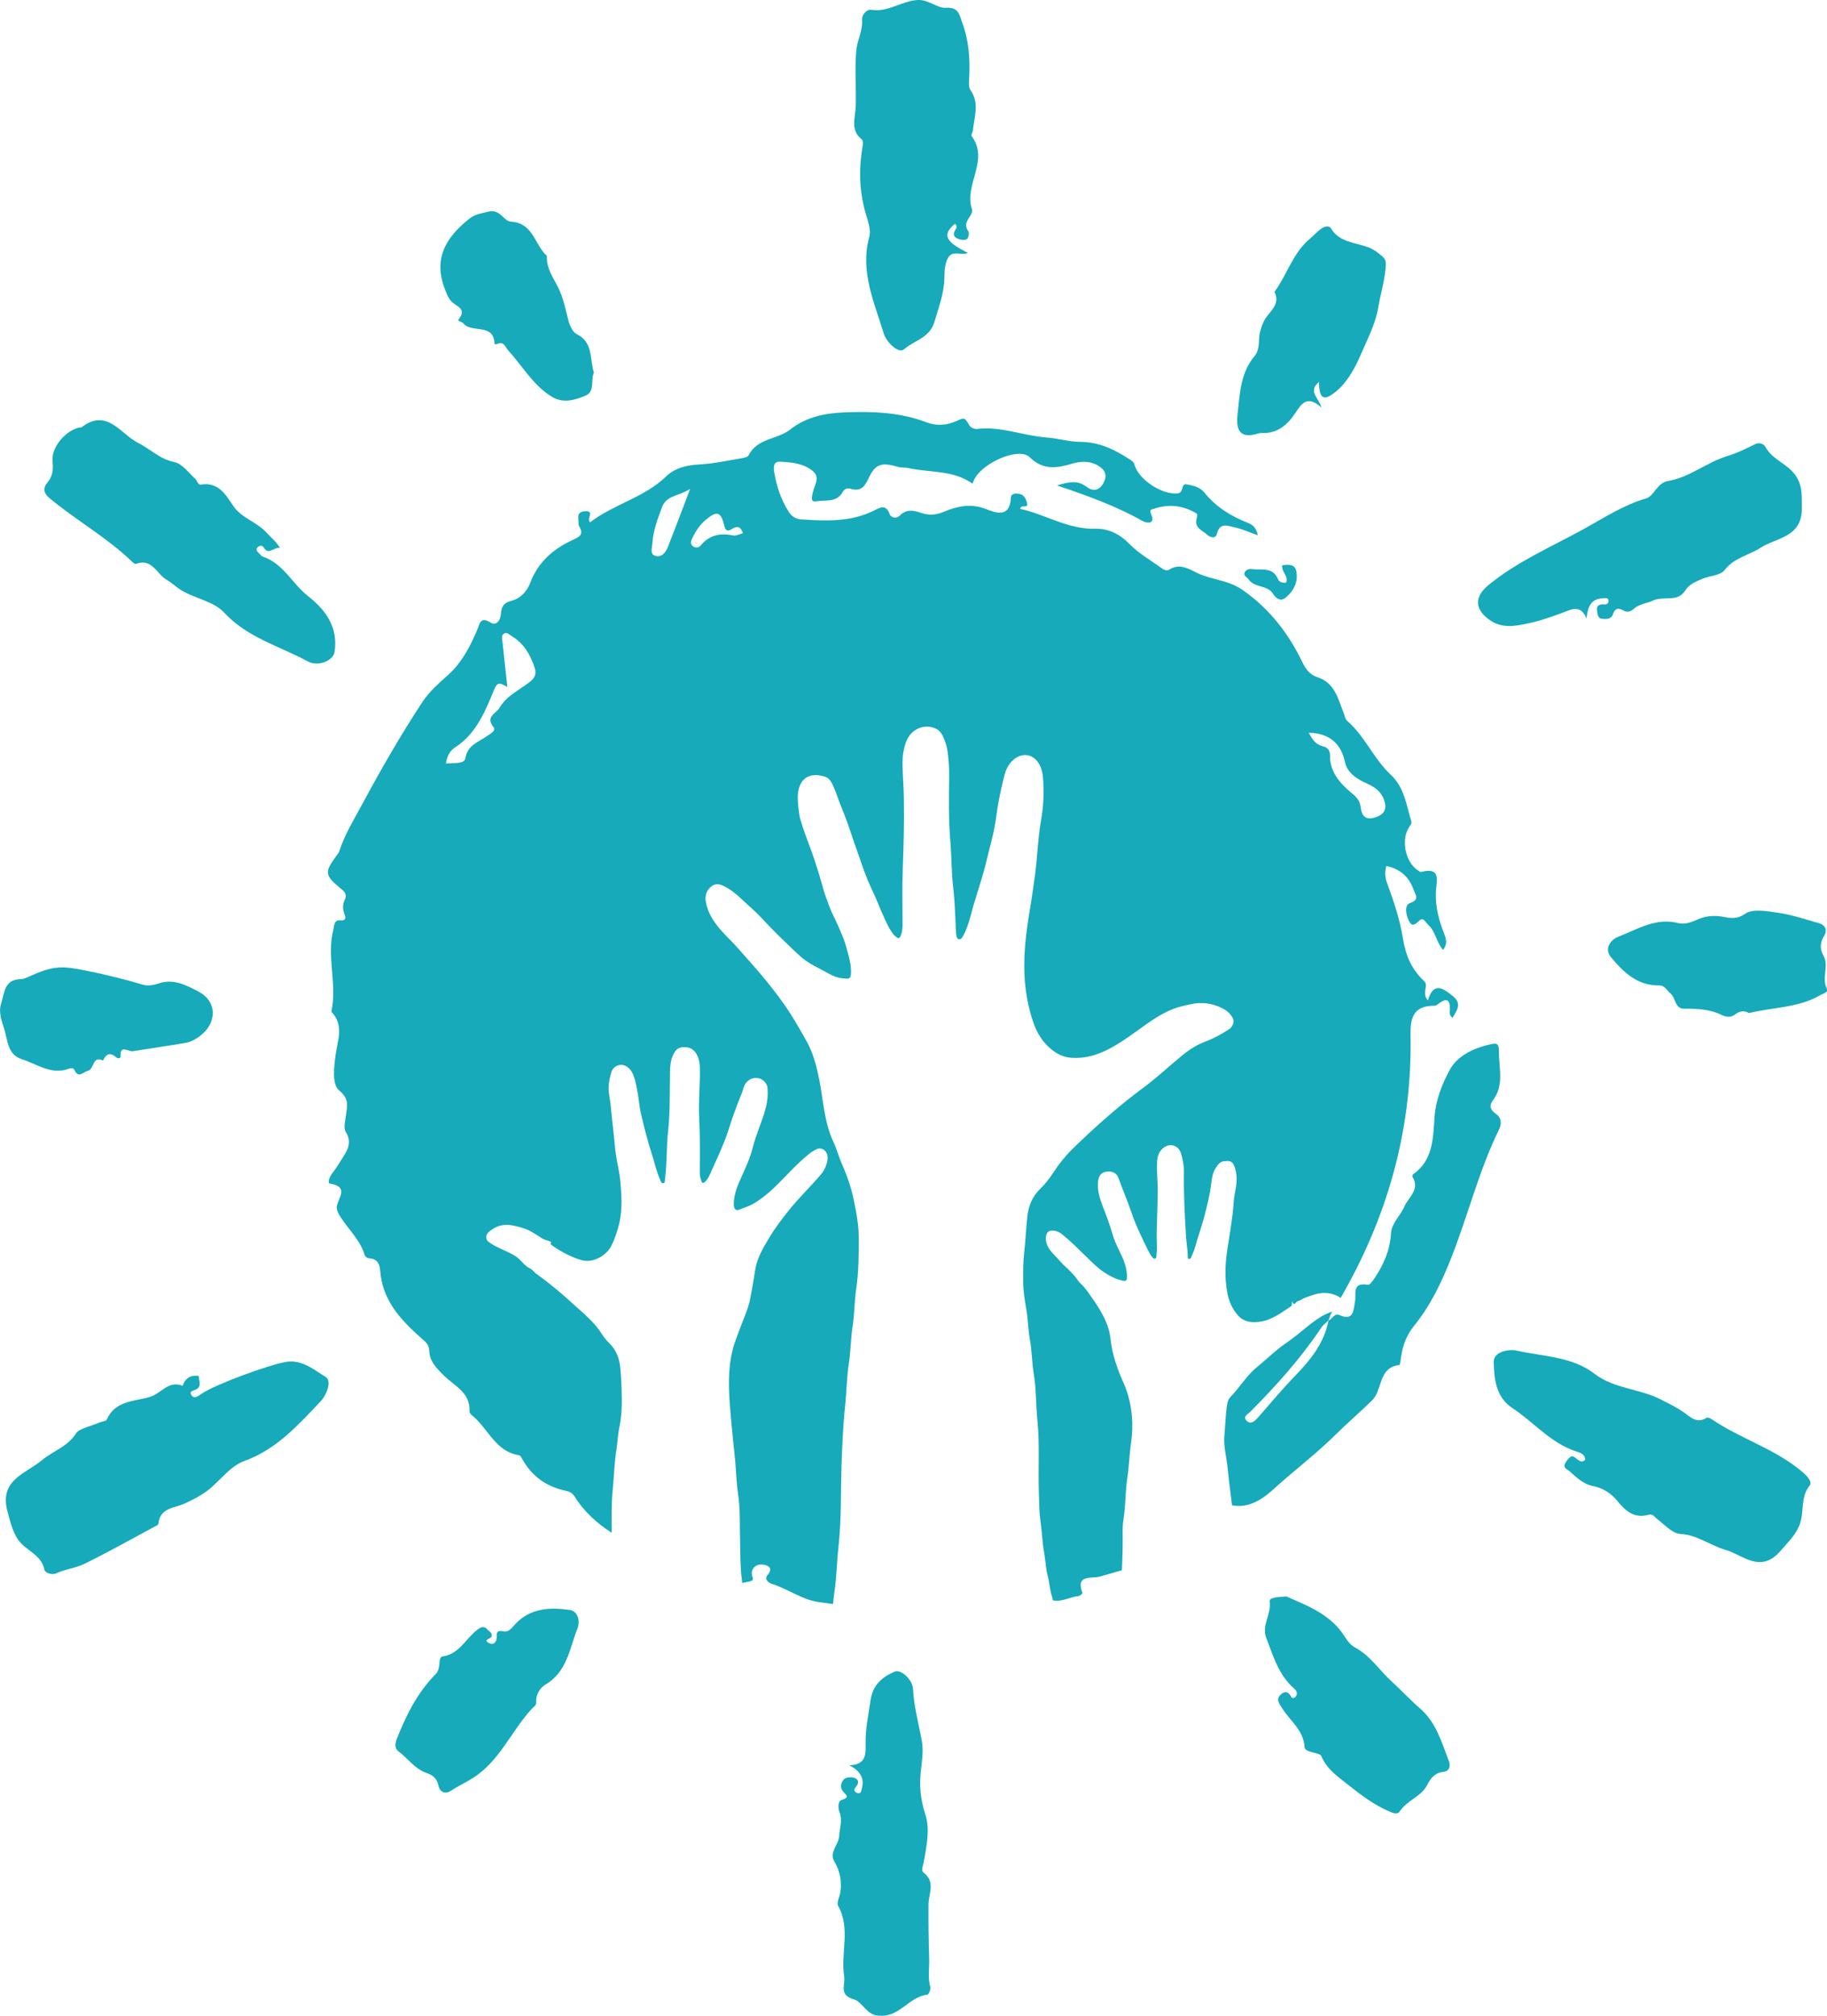 <?xml version="1.0" encoding="utf-8"?>
<!-- Generator: Adobe Illustrator 27.0.0, SVG Export Plug-In . SVG Version: 6.00 Build 0)  -->
<svg version="1.1" id="Layer_1" xmlns="http://www.w3.org/2000/svg" xmlns:xlink="http://www.w3.org/1999/xlink" x="0px" y="0px"
	 viewBox="0 0 185.34 204.38" style="enable-background:new 0 0 185.34 204.38;" xml:space="preserve">
<style type="text/css">
	.st0{fill:#16AABB;}
</style>
<g>
	<g>
		<path class="st0" d="M151.74,112.92c-0.58-0.4-0.69-0.84-0.31-1.34c1.19-1.53,0.62-3.27,0.63-4.94c0-0.35,0.02-0.92-0.56-0.82
			c-1.77,0.33-3.58,1.13-4.39,2.58c-0.78,1.41-1.45,3.06-1.58,4.82c-0.16,2.12-0.11,4.39-2.17,5.83c-0.06,0.04-0.11,0.21-0.07,0.26
			c0.79,1.29-0.4,2.05-0.82,3.01c-0.4,0.94-1.3,1.68-1.36,2.73c-0.1,1.69-0.73,3.14-1.65,4.51c-0.18,0.28-0.5,0.74-0.69,0.7
			c-1.68-0.28-1.15,0.92-1.32,1.76c-0.15,0.73-0.09,1.98-1.57,1.31c-0.5-0.23-0.72,0.4-1.11,0.56c-0.44,2.25-1.78,3.94-3.33,5.54
			c-1.32,1.36-2.55,2.83-3.8,4.26c-0.35,0.41-0.78,0.78-1.21,0.32c-0.38-0.4,0.21-0.67,0.45-0.92c2.62-2.64,5.1-5.4,7.17-8.5
			c0.18-0.28,0.48-0.48,0.72-0.72c0.12-0.3,0.2-0.63,0.37-0.91c-0.38,0.16-0.77,0.31-1.12,0.53c-0.68,0.41-1.29,0.91-1.91,1.42
			c-0.6,0.5-1.23,0.97-1.86,1.41c-0.97,0.69-1.81,1.53-2.73,2.28c-1.08,0.88-1.77,2.09-2.73,3.07c-0.2,0.21-0.27,0.5-0.31,0.78
			c-0.16,1.01-0.17,2.03-0.27,3.05c-0.11,1.1,0.21,2.19,0.32,3.29c0.1,0.97,0.21,1.95,0.34,2.92c0.04,0.3,0.08,0.6,0.11,0.9
			c1.69,0.35,3.14-0.65,4.18-1.6c2.06-1.88,4.3-3.55,6.29-5.52c1.21-1.2,2.51-2.31,3.74-3.51c1.09-1.06,0.6-3.33,2.76-3.59
			c0.09-0.01,0.14-0.53,0.18-0.82c0.17-1.16,0.55-2.2,1.32-3.15c1.68-2.07,2.81-4.46,3.78-6.92c1.69-4.27,2.78-8.76,4.8-12.91
			C152.36,113.99,152.34,113.33,151.74,112.92z M125.37,118.76c0.16,0.73,0.05,1.48-0.1,2.21c-0.13,0.67-0.14,1.36-0.22,2.04
			c-0.14,1.16-0.33,2.31-0.51,3.46c-0.25,1.52-0.32,3.05-0.04,4.58c0.16,0.88,0.52,1.7,1.13,2.36c0.59,0.64,1.39,0.71,2.21,0.59
			c1.2-0.17,2.13-0.91,3.1-1.54c0.17-0.11,0.09-0.32,0.14-0.55c0.06,0.24,0.2,0.41,0.34,0.2c0.14-0.22,0.36-0.2,0.53-0.31
			c0.4-0.26,0.86-0.38,1.31-0.53c0.89-0.29,1.77-0.25,2.6,0.22c0.05,0.03,0.1,0.06,0.14,0.1c4.64-8.01,7.15-16.62,7.1-25.99
			c-0.01-1.62-0.25-3.66,2.42-3.63c0.17,0,0.35-0.16,0.51-0.28c0.71-0.5,1.05-0.36,1.06,0.54c0,0.31-0.15,0.67,0.26,0.96
			c0.45-0.74,0.97-1.44,0.06-2.18c-0.96-0.77-1.97-1.57-2.55,0.41c-0.67-0.68,0.07-1.51-0.35-1.91c-1.32-1.24-1.91-2.59-2.21-4.47
			c-0.29-1.83-0.94-3.75-1.61-5.57c-0.2-0.54-0.21-1.11-0.05-1.67c1.47,0.31,2.34,1.17,2.78,2.45c0.15,0.44,0.65,0.96-0.39,1.31
			c-0.59,0.2-0.41,1.24-0.07,1.86c0.32,0.59,0.62,0.29,1.01-0.07c0.44-0.42,0.65,0.18,0.9,0.4c0.76,0.66,0.84,1.78,1.52,2.56
			c0.45-0.59,0.34-1.05,0.13-1.6c-0.54-1.36-0.92-2.75-0.86-4.27c0.04-0.98,0.65-2.62-1.53-2.03c-0.06,0.02-0.16-0.09-0.25-0.14
			c-1.33-0.83-1.81-3.2-0.88-4.49c0.12-0.17,0.23-0.31,0.17-0.51c-0.51-1.67-0.7-3.44-2.1-4.74c-1.72-1.6-2.61-3.9-4.41-5.45
			c-0.2-0.17-0.24-0.52-0.35-0.79c-0.59-1.46-0.89-3.09-2.74-3.66c-0.63-0.2-1.11-0.78-1.42-1.43c-1.42-2.97-3.35-5.47-6.1-7.39
			c-1.43-1-3.09-1.01-4.56-1.7c-0.89-0.41-1.8-1.06-2.89-0.35c-0.31,0.2-0.66-0.09-0.94-0.28c-1.03-0.74-2.16-1.39-3.04-2.29
			c-1-1.03-2.16-1.62-3.5-1.58c-2.79,0.07-5.07-1.46-7.63-2.02c0.09-0.51,0.85,0.03,0.7-0.57c-0.1-0.4-0.28-0.87-0.8-0.95
			c-0.34-0.05-0.82-0.06-0.84,0.37c-0.08,2.08-1.49,1.58-2.53,1.17c-1.52-0.6-2.91-0.29-4.25,0.27c-0.8,0.34-1.55,0.38-2.26,0.14
			c-0.84-0.28-1.54-0.45-2.25,0.27c-0.32,0.32-0.88,0.21-1.01-0.17c-0.37-1.04-0.98-0.66-1.58-0.36c-2.36,1.18-4.87,1.06-7.39,0.9
			c-0.6-0.04-1-0.34-1.3-0.82c-0.76-1.22-1.21-2.56-1.44-3.97c-0.08-0.48-0.11-1.11,0.62-1.06c1.17,0.06,2.39,0.17,3.32,0.97
			c0.76,0.65,0.11,1.45-0.03,2.19c-0.06,0.35-0.28,0.96,0.32,0.86c0.93-0.16,2.09,0.15,2.7-0.92c0.23-0.4,0.5-0.45,0.84-0.35
			c0.96,0.28,1.37-0.16,1.77-1c0.72-1.55,1.31-1.72,3.04-1.22c0.32,0.09,0.68,0.04,1.02,0.11c2.16,0.49,4.51,0.17,6.51,1.58
			c0.09-0.19,0.15-0.37,0.24-0.53c0.96-1.68,4.5-3.18,5.56-2.15c1.4,1.36,2.77,1.11,4.31,0.66c0.86-0.25,1.75-0.3,2.57,0.16
			c0.75,0.41,1.06,0.99,0.6,1.82c-0.44,0.79-1.07,0.84-1.71,0.36c-0.82-0.62-1.65-0.56-2.98-0.13c3.24,1.09,6.07,2.13,8.7,3.62
			c0.39,0.22,1.32,0.34,0.83-0.73c-0.22-0.48,0.09-0.46,0.36-0.55c1.43-0.47,2.8-0.32,4.1,0.41c0.32,0.18,0.23,0.19,0.13,0.78
			c-0.14,0.81,0.66,1.05,1.11,1.47c0.28,0.26,0.85,0.44,0.97-0.08c0.31-1.26,1.17-0.8,1.85-0.66c0.74,0.15,1.45,0.49,2.31,0.79
			c-0.15-0.72-0.47-1.05-1.01-1.26c-1.7-0.67-3.23-1.6-4.39-3.05c-0.48-0.6-1.15-0.72-1.8-0.85c-0.64-0.13-0.26,0.82-0.92,0.91
			c-1.49,0.19-3.95-1.33-4.39-2.9c-0.08-0.28-0.25-0.39-0.45-0.52c-1.53-1.01-3.14-1.79-5.03-1.8c-1.18-0.01-2.32-0.36-3.48-0.45
			c-2.36-0.18-4.61-1.15-7.02-0.86c-0.24,0.03-0.62-0.13-0.75-0.33c-0.48-0.79-0.48-0.87-1.26-0.5c-1.04,0.48-2.1,0.55-3.13,0.15
			c-2.68-1.02-5.5-1.11-8.26-1c-1.9,0.08-3.87,0.4-5.58,1.76c-1.25,0.99-3.31,0.84-4.19,2.6c-0.08,0.16-0.42,0.24-0.66,0.28
			c-1.45,0.24-2.89,0.57-4.34,0.64c-1.3,0.06-2.49,0.37-3.37,1.22c-2.24,2.15-5.31,2.81-7.7,4.64c-0.44-0.32,0.57-1.22-0.58-1.11
			c-0.78,0.08-0.62,0.58-0.6,1.06c0.01,0.15-0.01,0.32,0.05,0.43c0.54,0.88,0.04,1.1-0.71,1.45c-1.95,0.9-3.48,2.26-4.26,4.36
			c-0.32,0.86-1.06,1.57-1.84,1.76c-0.9,0.22-1.06,0.65-1.12,1.39c-0.05,0.62-0.47,1.19-1.04,0.83c-1.06-0.66-1.11,0.15-1.35,0.72
			c-0.72,1.7-1.58,3.35-2.95,4.58c-0.95,0.86-1.9,1.67-2.61,2.74c-2.18,3.32-4.17,6.76-6.05,10.26c-0.86,1.61-1.83,3.14-2.39,4.88
			c-0.06,0.18-0.2,0.34-0.31,0.49c-1.21,1.67-1.19,1.95,0.52,3.35c0.42,0.34,0.57,0.62,0.34,1.1c-0.22,0.47-0.22,0.94-0.03,1.42
			c0.15,0.37,0.18,0.7-0.4,0.65c-0.68-0.07-0.61,0.52-0.71,0.9c-0.73,2.75,0.39,5.54-0.2,8.29c-0.01,0.04,0.01,0.11,0.04,0.14
			c1.24,1.34,0.58,2.81,0.38,4.29c-0.17,1.24-0.38,3.02,0.35,3.62c1.06,0.87,0.81,1.56,0.7,2.49c-0.07,0.58-0.28,1.31-0.02,1.73
			c0.69,1.12,0.12,1.92-0.42,2.77c-0.31,0.49-0.62,1-0.98,1.45c-0.27,0.34-0.47,0.97-0.21,1.01c1.96,0.32,0.86,1.4,0.7,2.31
			c-0.06,0.33,0.17,0.76,0.38,1.08c0.81,1.27,1.97,2.31,2.43,3.81c0.08,0.26,0.31,0.37,0.57,0.39c0.77,0.06,0.97,0.64,1.02,1.23
			c0.21,2.97,2.03,4.95,4.1,6.79c0.4,0.36,0.86,0.67,0.87,1.29c0.03,1.14,0.77,1.85,1.51,2.58c1.07,1.05,2.69,1.72,2.58,3.63
			c-0.01,0.18,0.27,0.4,0.45,0.55c1.49,1.32,2.25,3.52,4.57,3.88c0.14,0.02,0.26,0.26,0.35,0.42c0.94,1.67,2.34,2.7,4.2,3.14
			c0.4,0.09,0.8,0.16,1.09,0.62c0.96,1.55,2.28,2.73,3.76,3.68c0-0.17,0-0.34,0-0.5c-0.01-1.3-0.02-2.6,0.11-3.89
			c0.13-1.33,0.16-2.68,0.37-4c0.12-0.76,0.14-1.54,0.3-2.29c0.19-0.92,0.26-1.85,0.25-2.77c-0.01-1.08-0.05-2.17-0.15-3.25
			c-0.09-0.97-0.42-1.86-1.17-2.57c-0.39-0.37-0.68-0.85-0.99-1.29c-0.59-0.83-1.36-1.5-2.11-2.17c-0.77-0.69-1.53-1.39-2.34-2.05
			c-0.6-0.48-1.19-0.97-1.82-1.4c-0.28-0.18-0.43-0.47-0.73-0.61c-0.62-0.3-0.95-0.94-1.55-1.3c-0.62-0.37-1.29-0.63-1.93-0.95
			c-0.28-0.14-0.54-0.31-0.78-0.51c-0.25-0.2-0.24-0.65,0.03-0.9c0.69-0.64,1.53-0.9,2.44-0.71c0.59,0.12,1.18,0.26,1.74,0.54
			c0.45,0.22,0.84,0.51,1.26,0.77c0.3,0.19,0.65,0.2,0.95,0.39c-0.12,0.12-0.09,0.22,0.09,0.34c0.91,0.63,1.85,1.14,2.93,1.47
			c1.22,0.37,2.6-0.48,3.08-1.46c0.36-0.73,0.61-1.5,0.8-2.3c0.32-1.41,0.23-2.83,0.1-4.23c-0.08-0.91-0.32-1.8-0.45-2.71
			c-0.09-0.59-0.13-1.19-0.19-1.78c-0.11-1.07-0.25-2.15-0.34-3.22c-0.05-0.58-0.22-1.14-0.21-1.74c0.01-0.55,0.12-1.06,0.27-1.57
			c0.13-0.47,0.52-0.76,0.98-0.78c0.44-0.02,0.94,0.35,1.17,0.84c0.26,0.55,0.36,1.13,0.48,1.72c0.16,0.79,0.2,1.6,0.38,2.39
			c0.32,1.33,0.64,2.65,1.06,3.95c0.3,0.92,0.5,1.89,0.9,2.78c0.07,0.15,0.1,0.34,0.31,0.32c0.21-0.02,0.14-0.23,0.16-0.36
			c0.23-1.6,0.14-3.24,0.32-4.84c0.22-1.99,0.16-3.98,0.2-5.96c0.01-0.67,0.04-1.34,0.37-1.96c0.21-0.4,0.48-0.65,0.94-0.67
			c0.53-0.02,0.96,0.08,1.29,0.56c0.34,0.5,0.42,1.03,0.43,1.59c0.03,1.7-0.16,3.39-0.07,5.08c0.1,1.85,0.07,3.71,0.06,5.57
			c0,0.28,0.09,0.54,0.17,0.8c0.09,0.26,0.26,0.16,0.4,0.02c0.31-0.32,0.46-0.74,0.64-1.13c0.48-1.03,0.94-2.07,1.36-3.13
			c0.32-0.82,0.55-1.67,0.85-2.5c0.26-0.74,0.54-1.47,0.84-2.19c0.15-0.35,0.18-0.74,0.44-1.06c0.33-0.4,0.75-0.57,1.33-0.45
			c0.38,0.09,0.81,0.53,0.84,0.95c0.05,0.67,0.01,1.32-0.16,1.99c-0.35,1.39-0.99,2.67-1.33,4.06c-0.25,1-0.68,1.95-1.11,2.9
			c-0.41,0.91-0.83,1.84-0.82,2.88c0,0.49,0.23,0.7,0.67,0.49c0.38-0.18,0.79-0.27,1.17-0.48c0.85-0.47,1.59-1.07,2.29-1.74
			c1.2-1.16,2.29-2.44,3.61-3.47c0.21-0.16,0.44-0.29,0.67-0.4c0.39-0.2,0.87,0.03,1.03,0.46c0.09,0.21,0.1,0.44,0.06,0.66
			c-0.1,0.59-0.36,1.11-0.75,1.55c-0.99,1.15-2.09,2.21-3.05,3.39c-0.78,0.96-1.53,1.95-2.16,3.01c-0.62,1.03-1.23,2.09-1.39,3.3
			c-0.13,0.93-0.32,1.85-0.48,2.77c-0.16,0.86-0.52,1.67-0.83,2.49c-0.34,0.92-0.73,1.81-0.97,2.77c-0.49,2-0.39,4-0.23,6.01
			c0.13,1.72,0.34,3.44,0.5,5.16c0.1,1.09,0.12,2.19,0.28,3.27c0.26,1.7,0.17,3.4,0.22,5.1c0.03,1.18,0.01,2.38,0.16,3.54
			c0.02,0.16,0.04,0.33,0.06,0.5c0.25-0.05,0.49-0.1,0.74-0.15c0.57-0.12,0.25-0.41,0.23-0.74c-0.04-0.71,0.53-1.05,1.13-0.97
			c0.49,0.06,1.1,0.32,0.45,1.08c-0.34,0.4,0.11,0.77,0.47,0.88c1.67,0.52,3.09,1.65,4.89,1.86c0.43,0.05,0.86,0.11,1.29,0.18
			c0.05-0.34,0.07-0.68,0.12-1.02c0.25-1.62,0.27-3.27,0.45-4.9c0.3-2.72,0.21-5.44,0.3-8.17c0.07-2.07,0.16-4.13,0.38-6.18
			c0.14-1.37,0.15-2.76,0.36-4.12c0.2-1.22,0.18-2.45,0.37-3.66c0.21-1.31,0.19-2.63,0.38-3.93c0.25-1.66,0.25-3.32,0.26-4.98
			c0.01-1.38-0.24-2.73-0.52-4.06c-0.26-1.23-0.66-2.41-1.18-3.56c-0.33-0.75-0.53-1.55-0.88-2.29c-0.52-1.1-0.77-2.28-0.97-3.46
			c-0.16-0.94-0.27-1.9-0.46-2.83c-0.27-1.34-0.6-2.67-1.28-3.9c-0.53-0.95-1.07-1.88-1.65-2.8c-0.74-1.17-1.59-2.26-2.46-3.34
			c-0.92-1.14-1.92-2.22-2.88-3.32c-0.68-0.77-1.46-1.45-2.09-2.27c-0.56-0.72-1-1.51-1.15-2.43c-0.1-0.61,0.06-1.15,0.58-1.55
			c0.38-0.29,0.77-0.25,1.16-0.07c0.73,0.34,1.34,0.84,1.92,1.39c0.65,0.62,1.35,1.2,1.97,1.86c0.69,0.75,1.4,1.48,2.13,2.18
			c0.64,0.62,1.27,1.25,1.94,1.83c0.59,0.51,1.25,0.86,1.94,1.21c0.42,0.22,0.83,0.47,1.27,0.67c0.45,0.21,0.92,0.28,1.41,0.29
			c0.28,0.01,0.38-0.15,0.4-0.42c0.08-0.99-0.24-1.92-0.49-2.85c-0.21-0.75-0.53-1.47-0.85-2.18c-0.28-0.64-0.63-1.26-0.87-1.93
			c-0.17-0.5-0.38-1-0.53-1.5c-0.37-1.35-0.78-2.69-1.25-4.01c-0.39-1.08-0.82-2.15-1.14-3.26c-0.1-0.34-0.14-0.71-0.18-1.07
			c-0.06-0.57-0.13-1.13-0.04-1.73c0.26-1.6,1.45-1.96,2.78-1.5c0.46,0.16,0.66,0.67,0.85,1.09c0.27,0.59,0.44,1.21,0.69,1.81
			c0.5,1.2,0.93,2.43,1.33,3.67c0.24,0.72,0.52,1.42,0.75,2.14c0.37,1.12,0.83,2.2,1.34,3.27c0.3,0.64,0.54,1.3,0.83,1.94
			c0.31,0.7,0.61,1.41,1.08,2.02c0.09,0.11,0.18,0.2,0.29,0.28c0.26,0.2,0.35,0.16,0.48-0.16c0.15-0.38,0.17-0.77,0.17-1.17
			c0-1.86-0.05-3.71,0.02-5.57c0.09-2.42,0.16-4.83,0.11-7.25c-0.02-1.04-0.1-2.07-0.13-3.1c-0.02-0.61,0.01-1.23,0.15-1.82
			c0.18-0.81,0.51-1.57,1.3-1.99c0.64-0.34,1.36-0.34,1.98-0.03c0.38,0.18,0.64,0.63,0.8,1.05c0.16,0.4,0.28,0.83,0.34,1.26
			c0.12,0.86,0.17,1.73,0.16,2.61c-0.04,2.17-0.06,4.34,0.12,6.5c0.13,1.59,0.11,3.19,0.3,4.76c0.18,1.53,0.19,3.05,0.28,4.58
			c0.01,0.12,0.03,0.25,0.07,0.36c0.04,0.13,0.15,0.21,0.28,0.21c0.11,0,0.19-0.06,0.26-0.17c0.29-0.43,0.45-0.91,0.62-1.39
			c0.2-0.59,0.34-1.19,0.51-1.79c0.28-0.94,0.57-1.87,0.86-2.8c0.16-0.53,0.31-1.07,0.44-1.61c0.29-1.27,0.67-2.51,0.9-3.8
			c0.14-0.77,0.21-1.55,0.36-2.32c0.18-0.95,0.38-1.9,0.63-2.83c0.14-0.51,0.39-1.01,0.77-1.38c0.7-0.69,1.65-0.82,2.36-0.15
			c0.5,0.47,0.7,1.16,0.76,1.88c0.11,1.4,0.06,2.8-0.18,4.17c-0.35,1.97-0.39,3.98-0.67,5.95c-0.16,1.15-0.32,2.31-0.52,3.46
			c-0.35,2.11-0.61,4.23-0.51,6.39c0.07,1.6,0.35,3.16,0.85,4.68c0.3,0.92,0.77,1.8,1.45,2.48c0.67,0.67,1.45,1.18,2.47,1.25
			c1.4,0.09,2.65-0.29,3.88-0.94c1.33-0.71,2.51-1.62,3.73-2.48c1.15-0.81,2.35-1.54,3.74-1.85c0.52-0.11,1.03-0.26,1.58-0.28
			c0.93-0.03,1.79,0.18,2.6,0.65c0.34,0.2,0.6,0.48,0.8,0.81c0.23,0.39,0.06,0.94-0.39,1.22c-0.74,0.48-1.5,0.9-2.33,1.21
			c-0.89,0.33-1.68,0.84-2.41,1.44c-1.27,1.04-2.47,2.17-3.79,3.16c-1.21,0.9-2.4,1.84-3.54,2.83c-1.31,1.13-2.59,2.31-3.82,3.52
			c-0.73,0.72-1.36,1.53-1.93,2.4c-0.38,0.58-0.81,1.13-1.31,1.61c-0.8,0.78-1.16,1.69-1.29,2.8c-0.14,1.23-0.18,2.46-0.32,3.67
			c-0.11,0.92-0.1,1.84-0.1,2.75c-0.01,1.03,0.16,2.06,0.33,3.07c0.17,0.99,0.17,1.98,0.35,2.96c0.21,1.15,0.2,2.33,0.39,3.48
			c0.26,1.57,0.21,3.15,0.37,4.71c0.25,2.42,0.07,4.85,0.15,7.28c0.03,0.97,0.02,1.95,0.16,2.91c0.16,1.08,0.18,2.18,0.38,3.26
			c0.14,0.78,0.16,1.59,0.36,2.35c0.18,0.68,0.21,1.39,0.43,2.07c0.04,0.12,0.07,0.25,0.09,0.39c0.92,0.2,1.73-0.35,2.6-0.43
			c0.15-0.01,0.43-0.27,0.4-0.32c-0.74-1.92,1-1.43,1.74-1.65c0.76-0.21,1.51-0.43,2.26-0.65c0.06-1.15,0.09-2.31,0.08-3.46
			c-0.01-0.59-0.01-1.18,0.09-1.75c0.22-1.36,0.17-2.75,0.38-4.11c0.18-1.19,0.21-2.4,0.38-3.59c0.13-0.91,0.17-1.82,0.09-2.71
			c-0.11-1.13-0.35-2.24-0.82-3.3c-0.64-1.43-1.17-2.89-1.34-4.47c-0.09-0.83-0.35-1.63-0.75-2.39c-0.36-0.68-0.77-1.33-1.22-1.95
			c-0.32-0.45-0.63-0.94-1.04-1.3c-0.28-0.25-0.43-0.57-0.67-0.83c-0.27-0.28-0.54-0.6-0.82-0.84c-0.43-0.37-0.77-0.81-1.15-1.2
			c-0.48-0.48-0.95-1.03-0.92-1.81c0.02-0.53,0.28-0.78,0.81-0.72c0.33,0.04,0.61,0.18,0.89,0.41c0.83,0.68,1.59,1.44,2.36,2.19
			c0.57,0.56,1.14,1.14,1.8,1.59c0.56,0.38,1.15,0.69,1.8,0.85c0.49,0.13,0.58,0.05,0.57-0.45c-0.02-0.84-0.31-1.59-0.68-2.34
			c-0.33-0.66-0.64-1.34-0.84-2.06c-0.26-0.89-0.59-1.76-0.93-2.63c-0.31-0.8-0.57-1.62-0.49-2.51c0.06-0.59,0.29-0.92,0.8-1.02
			c0.61-0.11,1.1,0.11,1.29,0.67c0.4,1.14,0.89,2.23,1.27,3.37c0.32,0.94,0.72,1.87,1.16,2.77c0.25,0.52,0.49,1.06,0.78,1.56
			c0.04,0.06,0.06,0.14,0.12,0.19c0.12,0.09,0.18,0.31,0.38,0.24c0.18-0.06,0.11-0.26,0.13-0.4c0.1-0.66,0.01-1.32,0.02-1.98
			c0.02-1.48,0.1-2.96,0.11-4.45c0.01-1.02-0.13-2.04-0.06-3.06c0.04-0.54,0.21-1.01,0.66-1.35c0.68-0.51,1.55-0.23,1.78,0.64
			c0.16,0.59,0.29,1.2,0.28,1.83c-0.04,2.13,0.07,4.26,0.2,6.39c0.04,0.72,0.17,1.43,0.19,2.15c0,0.1-0.03,0.25,0.12,0.27
			c0.13,0.02,0.19-0.09,0.24-0.2c0.13-0.33,0.28-0.65,0.38-1.01c0.31-1.1,0.7-2.17,0.98-3.27c0.22-0.84,0.42-1.69,0.57-2.54
			c0.13-0.76,0.12-1.58,0.57-2.25c0.21-0.32,0.43-0.63,0.89-0.64C124.96,117.61,125.17,117.89,125.37,118.76z M136.44,77.26
			c0.23,1.1,1.21,1.72,2.21,2.17c0.78,0.35,1.44,0.79,1.75,1.65c0.33,0.92,0.06,1.49-0.88,1.79c-0.95,0.3-1.37-0.09-1.48-1.01
			c-0.08-0.61-0.33-0.97-0.89-1.43c-1.14-0.94-2.26-2.13-2.23-3.84c0.01-0.56-0.29-0.83-0.73-0.93c-0.75-0.18-1.07-0.73-1.43-1.37
			C134.88,74.33,136.05,75.41,136.44,77.26z M53.65,69.21c-1.04,0.79-2.26,1.34-2.97,2.54c-0.37,0.62-1.48,0.9-0.6,1.99
			c0.27,0.34-0.38,0.68-0.74,0.93c-0.84,0.59-1.9,0.86-2.13,2.2c-0.11,0.63-1.16,0.45-1.97,0.54c0.1-0.78,0.45-1.32,0.91-1.62
			c2.18-1.41,3.08-3.7,4-5.92c0.38-0.93,0.74-0.47,1.32-0.24c-0.18-1.62-0.35-3.11-0.5-4.6c-0.03-0.28-0.13-0.63,0.17-0.8
			c0.31-0.17,0.54,0.12,0.78,0.27c1.24,0.74,1.89,1.9,2.33,3.23C54.47,68.41,54.17,68.82,53.65,69.21z M67.77,55.42
			c-0.23,0.58-0.63,1.12-1.28,0.94c-0.6-0.16-0.33-0.84-0.31-1.28c0.08-1.27,0.53-2.45,0.97-3.64c0.47-1.25,1.68-1.11,2.86-1.87
			C69.17,51.8,68.48,53.61,67.77,55.42z M74.39,54.29c-1.31-0.27-2.43-0.07-3.32,1.03c-0.18,0.22-0.54,0.26-0.8,0.04
			c-0.28-0.23-0.17-0.54-0.04-0.8c0.34-0.71,0.77-1.37,1.38-1.87c1.11-0.93,1.52-0.82,1.85,0.56c0.13,0.53,0.31,0.69,0.78,0.39
			c0.51-0.33,0.9-0.3,1.13,0.42C75.03,54.14,74.68,54.35,74.39,54.29z"/>
		<path class="st0" d="M96.87,22.69c-1.3,1.09-1,1.81,1.33,2.95c-0.69,0.31-1.57-0.31-2.02,0.49c-0.37,0.66-0.36,1.41-0.38,2.14
			c-0.04,1.54-0.6,2.95-1.02,4.4c-0.46,1.57-2.04,1.85-3.05,2.73c-0.6,0.52-1.82-0.74-2.08-1.59c-0.96-3.17-2.42-6.29-1.47-9.78
			c0.22-0.81-0.19-1.75-0.41-2.56c-0.61-2.23-0.65-4.42-0.26-6.65c0.04-0.22,0.05-0.58-0.08-0.68c-1.22-0.96-0.65-2.21-0.62-3.39
			C86.87,8.88,86.69,7,86.87,5.1c0.1-1.06,0.67-2,0.58-3.1c-0.04-0.5,0.5-1.08,0.91-1.01c1.75,0.29,3.13-0.92,4.77-0.99
			c1.06-0.04,1.98,0.84,2.79,0.79c1.38-0.09,1.41,0.76,1.69,1.51c0.68,1.8,0.81,3.68,0.71,5.59c-0.02,0.43-0.11,0.9,0.16,1.29
			c0.9,1.31,0.35,2.69,0.21,4.06c-0.02,0.19-0.2,0.45-0.13,0.55c1.85,2.45-0.8,4.93,0.04,7.42c0.22,0.64-1.09,1.27-0.38,2.21
			c0.09,0.11,0.13,0.76-0.26,0.88c-0.28,0.08-0.69-0.02-0.96-0.18c-0.36-0.22-0.25-0.57-0.04-0.9
			C97.1,23.02,97.06,22.83,96.87,22.69z"/>
		<path class="st0" d="M20.17,139.5c-0.02,0.45,0.3,0.97-0.17,1.31c-0.28,0.21-0.94,0.17-0.53,0.7c0.27,0.36,0.72-0.03,1.03-0.24
			c1.53-0.99,6.76-2.88,8.45-3.18c1.68-0.3,2.88,0.78,4.07,1.5c0.7,0.42,0.08,1.88-0.48,2.47c-2.26,2.38-4.46,4.87-7.72,6.05
			c-1.5,0.54-2.45,1.98-3.69,2.95c-0.74,0.58-1.56,0.99-2.41,1.38c-1.02,0.47-2.5,0.41-2.65,2.05c-0.01,0.12-0.29,0.24-0.46,0.33
			c-2.35,1.26-4.67,2.57-7.07,3.74c-0.89,0.43-1.94,0.53-2.86,0.96c-0.39,0.19-1.11-0.05-1.17-0.36c-0.31-1.64-2.06-1.97-2.79-3.23
			c-0.5-0.85-0.69-1.71-0.95-2.64c-0.9-3.26,1.83-3.86,3.5-5.26c1.11-0.93,2.57-1.33,3.45-2.72c0.3-0.47,1.6-0.75,2.44-1.11
			c0.22-0.1,0.59-0.11,0.66-0.26c0.86-1.96,2.8-1.84,4.41-2.32c1.11-0.33,1.87-1.71,3.29-1.12C18.79,139.75,19.3,139.38,20.17,139.5
			z"/>
		<path class="st0" d="M160.81,148c-0.01-0.55-0.48-0.71-0.86-0.83c-2.61-0.83-4.33-2.96-6.51-4.4c-1.73-1.14-1.86-3-1.91-4.68
			c-0.03-1.08,1.58-1.33,2.31-1.16c2.68,0.61,5.61,0.58,7.9,2.34c2.03,1.56,4.61,1.51,6.77,2.63c0.73,0.38,1.49,0.74,2.17,1.2
			c0.76,0.5,1.39,1.31,2.45,0.64c0.11-0.07,0.38,0.06,0.53,0.16c2.96,2.01,6.5,3.01,9.25,5.39c0.44,0.38,0.96,0.96,0.67,1.32
			c-0.98,1.21-0.51,2.72-1.04,4.03c-0.43,1.06-1.17,1.72-1.87,2.55c-2.08,2.43-3.86,0.44-5.64-0.06c-1.53-0.43-2.83-1.52-4.58-1.61
			c-0.77-0.04-1.52-0.88-2.23-1.42c-0.31-0.23-0.52-0.65-0.97-0.53c-1.48,0.41-2.33-0.37-3.2-1.42c-0.6-0.73-1.43-1.29-2.46-1.49
			c-0.94-0.18-1.64-0.84-2.32-1.46c-0.32-0.29-0.91-0.35-0.29-1.15c0.54-0.71,0.71-0.3,1.05-0.08
			C160.29,148.14,160.51,148.31,160.81,148z"/>
		<path class="st0" d="M28.41,55.55c-0.7-0.09-1.16,0.81-1.68-0.08c-0.12-0.21-0.47-0.16-0.63,0.06c-0.19,0.26,0.05,0.44,0.22,0.61
			c0.1,0.1,0.2,0.25,0.33,0.29c2.08,0.69,2.99,2.74,4.59,4c1.79,1.41,3.1,3.16,2.69,5.7c-0.13,0.83-1.63,1.51-2.7,0.93
			c-2.87-1.56-6.12-2.39-8.49-4.95c-1.13-1.22-3.11-1.42-4.55-2.4c-0.44-0.3-0.84-0.67-1.29-0.93c-1-0.58-1.48-2.22-3.11-1.61
			c-0.09,0.03-0.27-0.1-0.37-0.2c-2.57-2.49-5.72-4.22-8.44-6.5c-0.51-0.43-0.67-0.96-0.18-1.53c0.54-0.64,0.62-1.32,0.53-2.17
			c-0.15-1.44,1.38-3.19,2.79-3.44c0.05-0.01,0.11,0.03,0.14,0c2.6-2,3.96,0.67,5.76,1.58c1.23,0.62,2.19,1.64,3.67,1.94
			c0.79,0.16,1.43,1.07,2.11,1.69c0.2,0.18,0.27,0.64,0.58,0.59c1.82-0.27,2.48,1,3.34,2.24c0.83,1.18,2.4,1.57,3.38,2.7
			C27.46,54.47,27.93,54.82,28.41,55.55z"/>
		<path class="st0" d="M160.94,62.71c-0.53-1.36-1.4-0.99-2.25-0.66c-1.55,0.6-3.13,1.12-4.78,1.36c-1.1,0.16-2.09,0.03-3.02-0.72
			c-1.35-1.1-1.24-2.27,0.14-3.4c2.97-2.42,6.45-3.89,9.75-5.72c2.03-1.12,3.93-2.37,6.19-3.03c0.89-0.26,1.06-1.58,2.28-1.78
			c2.17-0.37,3.9-1.9,6-2.53c0.96-0.29,1.88-0.74,2.78-1.19c0.47-0.24,0.92,0.01,1.04,0.23c0.73,1.41,2.44,1.78,3.22,3.15
			c0.57,0.99,0.48,1.91,0.5,2.99c0.08,3.09-2.55,3.07-4.2,4.13c-1.19,0.77-2.67,0.99-3.64,2.26c-0.43,0.56-1.51,0.56-2.27,0.89
			c-0.7,0.3-1.32,0.54-1.73,1.19c-0.78,1.23-2.19,0.51-3.24,1c-0.63,0.3-1.4,0.33-1.97,0.85c-0.27,0.24-0.62,0.38-0.95,0.21
			c-0.57-0.3-0.93-0.39-1.19,0.4c-0.15,0.45-0.75,0.46-1.16,0.38c-0.38-0.07-0.39-0.56-0.43-0.86c-0.07-0.53,0.33-0.62,0.77-0.58
			c0.22,0.02,0.39-0.12,0.39-0.35c-0.01-0.39-0.32-0.27-0.55-0.27C161.42,60.7,161.07,61.47,160.94,62.71z"/>
		<path class="st0" d="M86.16,178.97c1.74-0.04,1.67-1.17,1.65-2.22c-0.02-1.48,0.29-2.9,0.5-4.35c0.22-1.56,1.16-2.37,2.47-2.93
			c0.6-0.26,1.79,0.81,1.84,1.76c0.09,1.81,0.58,3.54,0.9,5.3c0.17,0.93,0.02,1.94-0.09,2.9c-0.19,1.55-0.06,3.01,0.44,4.53
			c0.5,1.53,0.12,3.19-0.15,4.78c-0.06,0.38-0.33,0.88-0.02,1.12c1.23,0.95,0.5,2.12,0.49,3.22c-0.01,1.84,0.01,3.67,0.07,5.51
			c0.03,0.96-0.15,1.92,0.11,2.88c0.06,0.22-0.16,0.75-0.29,0.76c-1.79,0.19-2.75,2.14-4.61,2.14c-0.15,0-0.29-0.01-0.44-0.02
			c-1.14-0.1-1.55-1.4-2.42-1.65c-1.54-0.43-0.84-1.47-0.97-2.32c-0.38-2.37,0.68-4.85-0.62-7.16c-0.17-0.3,0.16-0.91,0.23-1.38
			c0.17-1.18-0.06-2.16-0.65-3.2c-0.48-0.84,0.48-1.61,0.53-2.5c0.05-0.81,0.36-1.6,0.03-2.43c-0.16-0.41-0.16-1.1,0.19-1.21
			c0.95-0.29,0.44-0.52,0.13-0.93c-0.3-0.39-0.14-0.94,0.16-1.2c0.23-0.2,0.79-0.23,1.09-0.1c0.45,0.2,0.38,0.59,0.05,0.96
			c-0.23,0.25-0.05,0.48,0.2,0.56c0.34,0.11,0.39-0.19,0.44-0.42C87.71,180.33,87.32,179.58,86.16,178.97z"/>
		<path class="st0" d="M130.51,161.86c2.03,0.91,4.44,1.76,5.88,4.03c0.3,0.47,0.59,0.88,1.07,1.14c1.57,0.85,2.51,2.36,3.76,3.49
			c0.95,0.86,1.82,1.81,2.79,2.65c1.69,1.45,2.22,3.44,2.96,5.35c0.21,0.52,0.07,1.06-0.54,1.12c-0.86,0.09-1.3,0.64-1.63,1.3
			c-0.62,1.24-2.09,1.58-2.81,2.72c-0.23,0.35-0.73,0.14-1.09-0.02c-1.53-0.66-2.83-1.65-4.13-2.68c-1.06-0.84-2.17-1.58-2.72-2.91
			c-0.09-0.22-0.58-0.29-0.9-0.39c-0.34-0.1-0.79-0.2-0.81-0.53c-0.09-1.72-1.48-2.66-2.28-3.95c-0.25-0.41-0.63-0.85-0.2-1.31
			c0.41-0.44,0.83-0.43,1.14,0.19c0.1,0.2,0.37,0.08,0.48-0.1c0.19-0.3,0.04-0.57-0.2-0.77c-1.58-1.36-2.11-3.3-2.83-5.14
			c-0.49-1.25,0.54-2.39,0.35-3.68C128.74,161.95,129.66,161.91,130.51,161.86z"/>
		<path class="st0" d="M133.81,38.72c-1.17,0.98-0.04,1.57,0.24,2.59c-1.45-1.27-1.99-0.42-2.64,0.56
			c-0.77,1.16-1.79,2.08-3.34,2.03c-0.14,0-0.3,0.01-0.43,0.05c-1.67,0.51-2.3-0.11-2.1-1.92c0.24-2.12,0.28-4.25,1.79-6.01
			c0.3-0.35,0.39-1.05,0.4-1.66c0.01-0.6,0.22-1.24,0.49-1.8c0.46-0.96,1.74-1.6,1.07-2.97c1.29-1.75,1.87-3.97,3.62-5.41
			c0.34-0.28,0.63-0.61,0.97-0.88c0.36-0.3,0.9-0.54,1.17-0.11c1.08,1.78,3.31,1.25,4.73,2.44c0.43,0.36,0.82,0.56,0.81,1.1
			c-0.04,1.51-0.53,2.95-0.77,4.43c-0.29,1.72-1.14,3.3-1.77,4.78c-0.6,1.41-1.57,3.24-3.09,4.16
			C133.91,40.74,133.82,39.65,133.81,38.72z"/>
		<path class="st0" d="M49.87,165.88c0.04,0.28-1.05,0.35-0.18,0.74c0.45,0.2,0.72-0.25,0.7-0.68c-0.03-0.56,0.15-0.65,0.68-0.54
			c0.56,0.11,0.87-0.39,1.19-0.73c1.54-1.65,3.53-1.72,5.51-1.45c0.86,0.12,1.11,1.12,0.8,1.91c-0.8,2.04-1.05,4.39-3.26,5.68
			c-0.49,0.29-0.97,0.97-0.91,1.73c0.03,0.36-0.26,0.51-0.45,0.71c-2.09,2.25-3.24,5.28-5.97,7.01c-0.74,0.47-1.53,0.83-2.26,1.31
			c-0.52,0.35-1.09,0.16-1.24-0.53c-0.15-0.72-0.56-1.07-1.22-1.29c-1.18-0.4-1.87-1.47-2.83-2.18c-0.45-0.33-0.34-0.86-0.15-1.34
			c0.95-2.37,2.07-4.64,3.9-6.48c0.28-0.28,0.32-0.57,0.38-0.9c0.05-0.33,0-0.86,0.34-0.91c1.69-0.24,2.33-1.79,3.49-2.68
			c0.31-0.24,0.68-0.49,1.03-0.07C49.59,165.39,49.95,165.5,49.87,165.88z"/>
		<path class="st0" d="M177.43,102.71c-0.58-0.33-1.01-0.16-1.43,0.15c-0.44,0.32-0.89,0.27-1.37,0.03
			c-1.19-0.58-2.47-0.63-3.76-0.62c-1,0.01-0.84-1.08-1.4-1.54c-0.37-0.3-0.57-0.83-1.16-0.82c-2.23,0.03-3.66-1.38-4.92-2.91
			c-0.64-0.79-0.03-1.71,0.74-2.01c1.96-0.76,3.83-1.99,6.13-1.4c0.65,0.17,1.35-0.1,1.98-0.38c0.79-0.34,1.6-0.42,2.43-0.28
			c0.82,0.14,1.45,0.34,2.37-0.29c0.78-0.54,2.26-0.26,3.39-0.09c1.37,0.2,2.7,0.66,4.04,1.03c0.73,0.2,0.94,0.73,0.55,1.35
			c-0.41,0.67-0.4,1.31-0.05,1.93c0.61,1.08-0.21,2.27,0.35,3.37c0.2,0.39-0.37,0.49-0.64,0.65
			C182.41,102.21,179.8,102.11,177.43,102.71z"/>
		<path class="st0" d="M13.45,106.58c-0.45,0.03-1.28-0.68-1.22,0.51c0.01,0.26-0.29,0.24-0.44,0.11c-0.62-0.55-1.03-0.35-1.34,0.33
			c-1.09-0.56-0.86,0.87-1.55,1.04c-0.51,0.13-0.93,0.8-1.36-0.1c-0.09-0.19-0.32-0.2-0.52-0.13c-1.82,0.7-3.28-0.48-4.85-0.97
			c-1.44-0.46-1.4-2.03-1.76-3.11c-0.23-0.7-0.58-1.65-0.3-2.5c0.35-1.07,0.3-2.47,2-2.49c0.28,0,0.57-0.14,0.83-0.26
			c2.54-1.14,3.32-1.11,5.99-0.56c1.9,0.39,3.76,0.84,5.62,1.4c0.47,0.14,1.08,0.01,1.57-0.15c1.52-0.51,2.82,0.21,4.01,0.83
			c1.93,1,1.91,3.23,0.11,4.54c-0.39,0.28-0.85,0.55-1.31,0.64C17.11,106.03,15.27,106.29,13.45,106.58z"/>
		<path class="st0" d="M60.25,37.78c-0.35,0.73,0.13,1.91-0.83,2.32c-1.09,0.47-2.31,0.84-3.5,0.09c-1.87-1.17-2.93-3.1-4.37-4.67
			c-0.31-0.34-0.42-0.95-1.1-0.65c-0.08,0.04-0.19,0.02-0.28,0.02c-0.05-2.21-2.35-1.05-3.18-2.12c-0.12-0.15-0.63-0.2-0.46-0.4
			c0.88-1.1-0.28-1.31-0.74-1.81c-0.3-0.33-0.45-0.7-0.61-1.12c-1.28-3.15,0.02-5.37,2.45-7.28c0.6-0.47,1.2-0.52,1.87-0.69
			c1.26-0.34,1.55,0.95,2.32,1c2.17,0.12,2.39,2.13,3.47,3.29c0.07,0.07,0.19,0.15,0.19,0.21c-0.06,1.24,0.63,2.15,1.15,3.19
			c0.49,0.99,0.74,2.18,1.02,3.29c0.15,0.61,0.48,1.24,0.84,1.42C60.21,34.7,59.8,36.39,60.25,37.78z"/>
		<path class="st0" d="M130.47,59.07c0.27-0.7-0.5-1.07-0.39-1.76c0.58-0.08,1.25-0.14,1.41,0.55c0.24,1.08-0.22,2.02-1.05,2.72
			c-0.56,0.47-1.01,0.07-1.32-0.41c-0.59-0.89-1.87-0.55-2.46-1.44c-0.15-0.22-0.54-0.33-0.4-0.68c0.12-0.3,0.46-0.39,0.75-0.35
			c0.95,0.13,2.09-0.26,2.63,1C129.72,58.95,130.02,59.13,130.47,59.07z"/>
	</g>
</g>
</svg>
